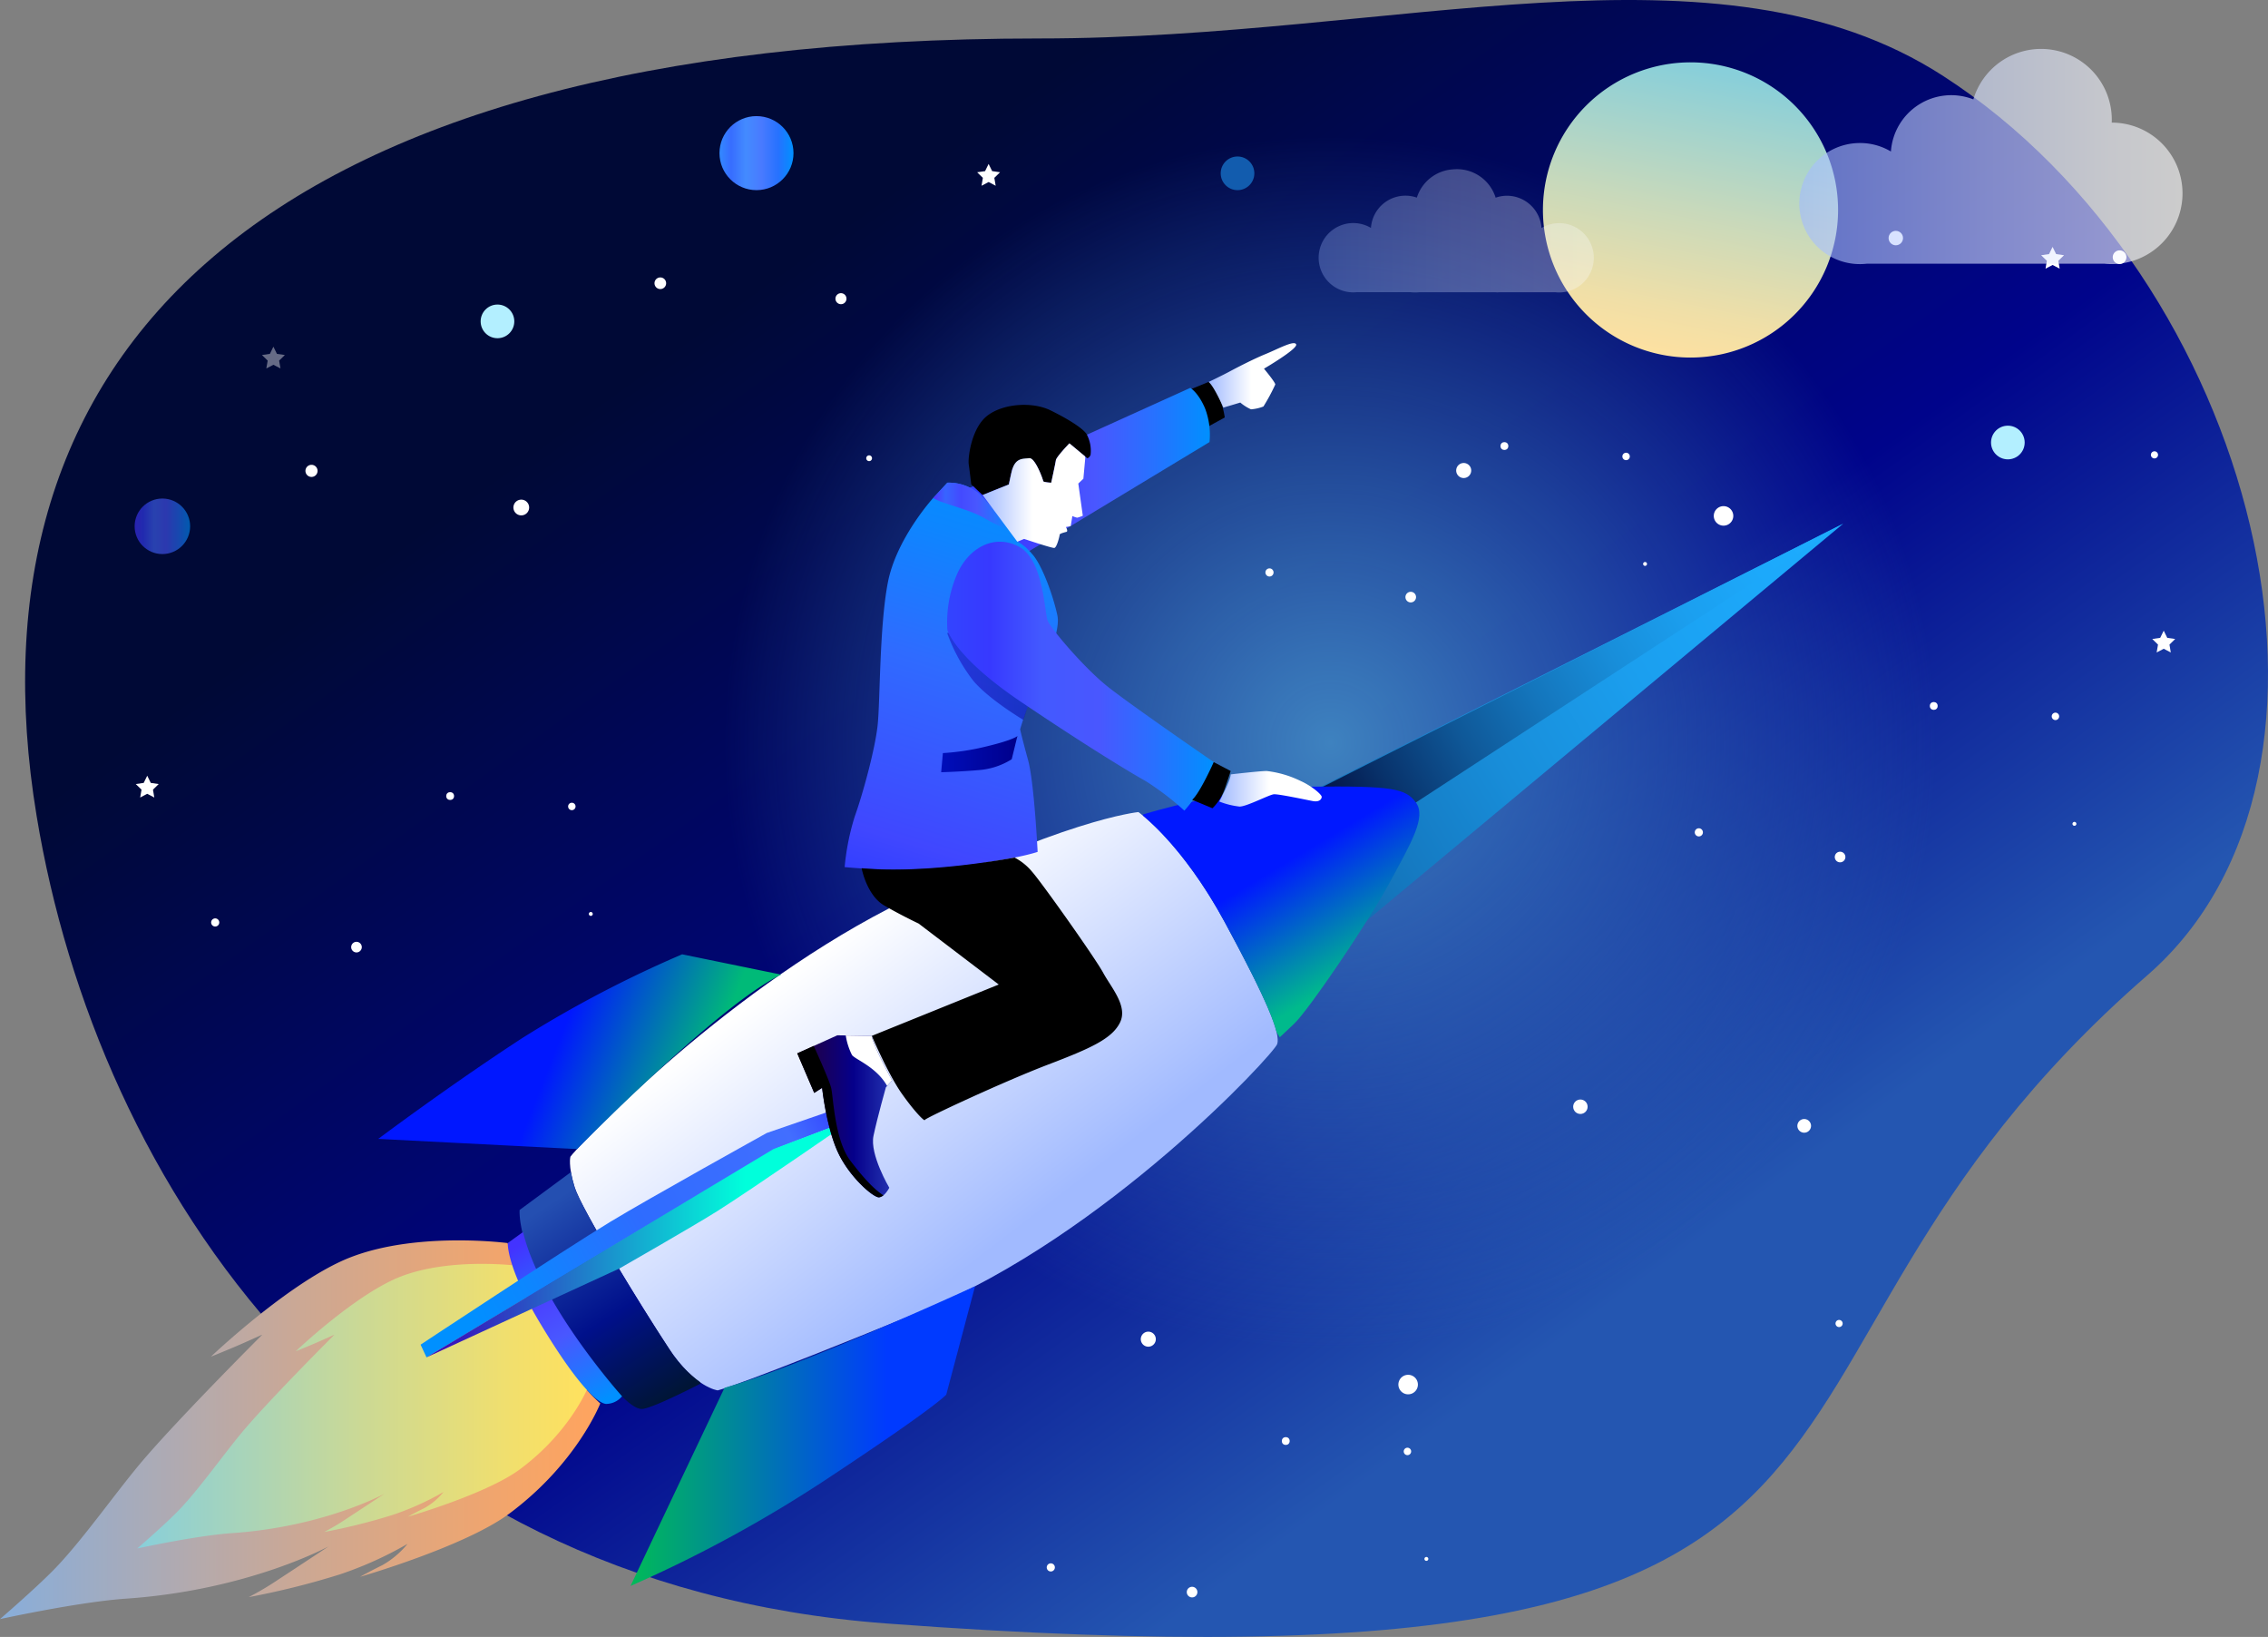 <svg id="flying-man" xmlns="http://www.w3.org/2000/svg" xmlns:xlink="http://www.w3.org/1999/xlink" width="441.716" height="318.731" viewBox="0 0 441.716 318.731">
  <rect x="0" y="0" width="441.716" height="318.731" fill="#808080" stroke="none"/>
  <defs>
    <linearGradient id="linear-gradient" x1="0.286" y1="0.243" x2="0.739" y2="0.718" gradientUnits="objectBoundingBox">
      <stop offset="0" stop-color="#000936"/>
      <stop offset="0.594" stop-color="#00048b"/>
      <stop offset="1" stop-color="#2456b1"/>
    </linearGradient>
    <radialGradient id="radial-gradient" cx="0.5" cy="0.5" r="0.5" gradientUnits="objectBoundingBox">
      <stop offset="0" stop-color="#3e82bf"/>
      <stop offset="1" stop-color="#3e82bf" stop-opacity="0"/>
    </radialGradient>
    <linearGradient id="linear-gradient-2" x1="0.594" y1="0.031" x2="0.397" y2="1.011" gradientUnits="objectBoundingBox">
      <stop offset="0" stop-color="#88cfda"/>
      <stop offset="0.008" stop-color="#89cfd9"/>
      <stop offset="0.478" stop-color="#c8d9bb"/>
      <stop offset="0.822" stop-color="#f0dfa7"/>
      <stop offset="1" stop-color="#ffe1a0"/>
    </linearGradient>
    <linearGradient id="linear-gradient-3" y1="0.5" x2="1" y2="0.5" gradientUnits="objectBoundingBox">
      <stop offset="0" stop-color="#3389ff"/>
      <stop offset="0.159" stop-color="#376dff"/>
      <stop offset="0.354" stop-color="#438bff"/>
      <stop offset="0.568" stop-color="#497aff"/>
      <stop offset="0.794" stop-color="#2672ff"/>
      <stop offset="1" stop-color="#0090ff"/>
    </linearGradient>
    <linearGradient id="linear-gradient-4" y1="0.5" x2="1" y2="0.5" gradientUnits="objectBoundingBox">
      <stop offset="0" stop-color="#4333ff"/>
      <stop offset="0.159" stop-color="#373fff"/>
      <stop offset="0.354" stop-color="#4367ff"/>
      <stop offset="0.568" stop-color="#4957ff"/>
      <stop offset="0.794" stop-color="#2672ff"/>
      <stop offset="1" stop-color="#0090ff"/>
    </linearGradient>
    <linearGradient id="linear-gradient-5" x1="1.163" y1="0.193" x2="-0.009" y2="0.715" gradientUnits="objectBoundingBox">
      <stop offset="0" stop-color="#1dacff"/>
      <stop offset="0.135" stop-color="#1ca9fb"/>
      <stop offset="0.274" stop-color="#1b9fef"/>
      <stop offset="0.414" stop-color="#188eda"/>
      <stop offset="0.555" stop-color="#1476bd"/>
      <stop offset="0.696" stop-color="#0f5898"/>
      <stop offset="0.839" stop-color="#08326b"/>
      <stop offset="0.979" stop-color="#010737"/>
      <stop offset="1" stop-color="#00002e"/>
    </linearGradient>
    <linearGradient id="linear-gradient-6" x1="1.071" y1="0.315" x2="-0.148" y2="0.713" xlink:href="#linear-gradient-5"/>
    <linearGradient id="linear-gradient-7" y1="0.5" x2="1" y2="0.5" gradientUnits="objectBoundingBox">
      <stop offset="0" stop-color="#88aeda"/>
      <stop offset="0.042" stop-color="#8eadd4"/>
      <stop offset="0.496" stop-color="#cba895"/>
      <stop offset="0.828" stop-color="#f1a56d"/>
      <stop offset="1" stop-color="#ffa45e"/>
    </linearGradient>
    <linearGradient id="linear-gradient-8" y1="0.5" x2="1" y2="0.5" gradientUnits="objectBoundingBox">
      <stop offset="0" stop-color="#88cfda"/>
      <stop offset="0.042" stop-color="#8ed0d4"/>
      <stop offset="0.496" stop-color="#cbd995"/>
      <stop offset="0.828" stop-color="#f1df6d"/>
      <stop offset="1" stop-color="#ffe15e"/>
    </linearGradient>
    <linearGradient id="linear-gradient-9" x1="0.672" y1="0.683" x2="-0.091" y2="-0.129" gradientUnits="objectBoundingBox">
      <stop offset="0" stop-color="#a1baff"/>
      <stop offset="0.488" stop-color="#fff"/>
    </linearGradient>
    <linearGradient id="linear-gradient-10" x1="0.844" y1="0.68" x2="0.564" y2="0.265" gradientUnits="objectBoundingBox">
      <stop offset="0" stop-color="#00ba8c"/>
      <stop offset="1" stop-color="#0018ff"/>
    </linearGradient>
    <linearGradient id="linear-gradient-11" y1="0.5" x2="0.745" y2="0.5" gradientUnits="objectBoundingBox">
      <stop offset="0" stop-color="#00ba58"/>
      <stop offset="1" stop-color="#003aff"/>
    </linearGradient>
    <linearGradient id="linear-gradient-12" x1="0.821" y1="0.567" x2="0.438" y2="0.494" gradientUnits="objectBoundingBox">
      <stop offset="0" stop-color="#00ba78"/>
      <stop offset="1" stop-color="#0017ff"/>
    </linearGradient>
    <linearGradient id="linear-gradient-13" x1="0.713" y1="1.008" x2="0.253" y2="0.096" gradientUnits="objectBoundingBox">
      <stop offset="0" stop-color="#001536"/>
      <stop offset="0.438" stop-color="#00108b"/>
      <stop offset="1" stop-color="#244fb1"/>
    </linearGradient>
    <linearGradient id="linear-gradient-14" x1="0.284" y1="0.01" x2="0.677" y2="1.044" gradientUnits="objectBoundingBox">
      <stop offset="0" stop-color="#4333ff"/>
      <stop offset="0.159" stop-color="#374eff"/>
      <stop offset="0.354" stop-color="#4a43ff"/>
      <stop offset="0.568" stop-color="#4957ff"/>
      <stop offset="0.794" stop-color="#2672ff"/>
      <stop offset="1" stop-color="#0090ff"/>
    </linearGradient>
    <linearGradient id="linear-gradient-15" x1="1.061" y1="0.315" x2="0.042" y2="0.63" gradientUnits="objectBoundingBox">
      <stop offset="0" stop-color="#3343ff"/>
      <stop offset="0.132" stop-color="#426eff"/>
      <stop offset="0.534" stop-color="#2e6cff"/>
      <stop offset="0.835" stop-color="#0d86ff"/>
      <stop offset="1" stop-color="#0090ff"/>
    </linearGradient>
    <linearGradient id="linear-gradient-16" y1="0.5" x2="0.745" y2="0.5" gradientUnits="objectBoundingBox">
      <stop offset="0" stop-color="#3d00ba"/>
      <stop offset="1" stop-color="#00ffdb"/>
    </linearGradient>
    <linearGradient id="linear-gradient-17" y1="0.5" x2="1" y2="0.5" gradientUnits="objectBoundingBox">
      <stop offset="0" stop-color="#3352ff"/>
      <stop offset="0.159" stop-color="#3737ff"/>
      <stop offset="0.354" stop-color="#4343ff"/>
      <stop offset="0.568" stop-color="#4957ff"/>
      <stop offset="0.794" stop-color="#2672ff"/>
      <stop offset="1" stop-color="#0090ff"/>
    </linearGradient>
    <linearGradient id="linear-gradient-18" x1="0.438" y1="1.067" x2="0.626" y2="-0.045" gradientUnits="objectBoundingBox">
      <stop offset="0" stop-color="#333fff"/>
      <stop offset="0.098" stop-color="#4047ff"/>
      <stop offset="0.524" stop-color="#2f6bff"/>
      <stop offset="0.833" stop-color="#0d86ff"/>
      <stop offset="1" stop-color="#0090ff"/>
    </linearGradient>
    <linearGradient id="linear-gradient-19" y1="0.5" x2="1" y2="0.5" gradientUnits="objectBoundingBox">
      <stop offset="0" stop-color="#1d00bb"/>
      <stop offset="1" stop-color="#00008b"/>
      <stop offset="1"/>
    </linearGradient>
    <linearGradient id="linear-gradient-20" y1="0.5" x2="1" y2="0.5" gradientUnits="objectBoundingBox">
      <stop offset="0" stop-color="#5233ff"/>
      <stop offset="0.159" stop-color="#3765ff"/>
      <stop offset="0.354" stop-color="#434aff"/>
      <stop offset="0.568" stop-color="#4957ff"/>
      <stop offset="0.794" stop-color="#2672ff"/>
      <stop offset="1" stop-color="#0090ff"/>
    </linearGradient>
    <linearGradient id="linear-gradient-21" y1="0.5" x2="1" y2="0.5" gradientUnits="objectBoundingBox">
      <stop offset="0" stop-color="#000ebb"/>
      <stop offset="1" stop-color="#00008b"/>
      <stop offset="1"/>
    </linearGradient>
    <linearGradient id="linear-gradient-22" y1="0.5" x2="1" y2="0.5" gradientUnits="objectBoundingBox">
      <stop offset="0" stop-color="#270036"/>
      <stop offset="0.594" stop-color="#05008b"/>
      <stop offset="1" stop-color="#2434b1"/>
    </linearGradient>
    <linearGradient id="linear-gradient-23" x1="0" y1="0.5" x2="1" y2="0.5" xlink:href="#linear-gradient-9"/>
    <linearGradient id="linear-gradient-24" y1="0.5" x2="1" y2="0.5" gradientUnits="objectBoundingBox">
      <stop offset="0" stop-color="#34f"/>
      <stop offset="0.159" stop-color="#3739ff"/>
      <stop offset="0.354" stop-color="#4359ff"/>
      <stop offset="0.568" stop-color="#4957ff"/>
      <stop offset="0.794" stop-color="#2672ff"/>
      <stop offset="1" stop-color="#0090ff"/>
    </linearGradient>
    <linearGradient id="linear-gradient-25" x1="0" y1="0.5" x2="1" y2="0.5" xlink:href="#linear-gradient-9"/>
    <linearGradient id="linear-gradient-26" x1="0" y1="0.5" x2="1" y2="0.5" xlink:href="#linear-gradient-9"/>
    <linearGradient id="linear-gradient-27" y1="0.5" x2="1" y2="0.5" gradientUnits="objectBoundingBox">
      <stop offset="0" stop-color="#a1baff"/>
      <stop offset="0.089" stop-color="#acc2ff"/>
      <stop offset="0.499" stop-color="#d9e3ff"/>
      <stop offset="0.816" stop-color="#f5f7ff"/>
      <stop offset="1" stop-color="#fff"/>
    </linearGradient>
    <linearGradient id="linear-gradient-28" x1="0" y1="0.5" x2="1" y2="0.5" xlink:href="#linear-gradient-27"/>
  </defs>
  <g id="flying" transform="translate(0 0)">
    <path id="Path" d="M422.409,190.22C330.147,270.478,396.5,332.786,176.862,316.443,74.035,308.782,23.107,230.625,11.315,159.21-3.307,70.672,52.637,7.819,206.65,7.819c69.475,0,132.156-20.962,175.917,7.259C443.567,54.432,467.8,150.74,422.409,190.22Z" transform="translate(-4.182 -0.331)" fill="url(#linear-gradient)"/>
    <rect id="XMLID_126_" width="237.163" height="237.163" transform="translate(140.499 26.04)" fill="url(#radial-gradient)"/>
    <circle id="Oval" cx="3.277" cy="3.277" r="3.277" transform="translate(387.774 82.885)" fill="#b3efff"/>
    <g id="Group" transform="translate(26.219 12.142)">
      <circle id="Oval-2" data-name="Oval" cx="3.277" cy="3.277" r="3.277" transform="translate(67.392 47.158)" fill="#b3efff"/>
      <g id="Group_1" data-name="Group 1" transform="translate(0 0)">
        <path id="moon" d="M486.59,49.5a28.741,28.741,0,1,0,.1-40.645A28.74,28.74,0,0,0,486.59,49.5Z" transform="translate(-203.938 -0.49)" fill="url(#linear-gradient-2)"/>
        <circle id="Oval-3" data-name="Oval" cx="7.207" cy="7.207" r="7.207" transform="translate(113.908 10.467)" fill="url(#linear-gradient-3)"/>
        <circle id="Oval-4" data-name="Oval" cx="5.406" cy="5.406" r="5.406" transform="translate(0 84.929)" opacity="0.6" fill="url(#linear-gradient-4)"/>
        <circle id="Oval-5" data-name="Oval" cx="3.277" cy="3.277" r="3.277" transform="translate(211.524 18.329)" fill="#125cae"/>
        <path id="Path-2" data-name="Path" d="M288.422,34.95l.689,1.4,1.544.224-1.119,1.085L289.8,39.2l-1.377-.723-1.377.723.258-1.538-1.113-1.085,1.544-.224Z" transform="translate(-122.1 -15.175)" fill="#fff"/>
        <path id="Path-3" data-name="Path" d="M45.682,96.96l.689,1.4,1.544.224L46.8,99.674l.264,1.532-1.377-.723-1.383.723.264-1.532-1.113-1.09,1.544-.224Z" transform="translate(-18.654 -41.601)" fill="#fff" opacity="0.4"/>
        <path id="Path-4" data-name="Path" d="M2.862,242.54l.689,1.4,1.544.224-1.113,1.09.258,1.532-1.377-.723-1.377.723.264-1.532L.63,244.164l1.544-.224Z" transform="translate(-0.406 -103.642)" fill="#fff"/>
        <path id="Path-5" data-name="Path" d="M687.252,193.32l.689,1.4,1.544.224-1.113,1.09.258,1.532-1.377-.723-1.377.723.264-1.532-1.119-1.09,1.544-.224Z" transform="translate(-292.065 -82.666)" fill="#fff"/>
        <path id="Path-6" data-name="Path" d="M649.532,63.1l.689,1.4,1.544.224-1.113,1.09.264,1.532-1.383-.723-1.377.723.264-1.532-1.119-1.09,1.544-.224Z" transform="translate(-275.99 -27.172)" fill="#fff"/>
      </g>
    </g>
    <g id="Group-2" data-name="Group" transform="translate(0 66.821)">
      <g id="Path-7" data-name="Path" transform="translate(0 35.151)">
        <g id="Group_2" data-name="Group 2" transform="translate(173.237 0)">
          <path id="Path_2" data-name="Path 2" d="M.44,93.532,186.181.03,21.775,136.954" transform="translate(-0.44 -0.03)" fill="url(#linear-gradient-5)"/>
          <path id="Path_3" data-name="Path 3" d="M163.313,55.36,248.145.03l-102.3,51.7Z" transform="translate(-62.403 -0.03)" fill="url(#linear-gradient-6)"/>
        </g>
        <g id="Group_5" data-name="Group 5" transform="translate(0 51.17)">
          <g id="Group_3" data-name="Group 3" transform="translate(0 88.374)">
            <path id="Path_4" data-name="Path 4" d="M99.739,53.409c-8.631,6.416-29.054,12.3-29.054,12.3s1.635-.935,4.321-2.261A17.225,17.225,0,0,0,79.918,59.3a72.24,72.24,0,0,1-13.112,5.922,153.522,153.522,0,0,1-17.818,4.447,57.984,57.984,0,0,0,5.7-3.38c3.638-2.376,9.887-6.513,9.887-6.513s-15.6,8.545-39.44,10.186C15.808,70.607.55,73.946.55,73.946s7.374-6.358,10.88-10.025C17,58.1,23.481,48.743,28.559,42.833c7.563-8.8,23.091-24.285,23.091-24.285l-3.122,1.4c-3.122,1.4-6.9,2.9-6.9,2.9S57.246,7.966,68.866,3.479C81.961-1.577,99.434.73,99.434.73a62.168,62.168,0,0,0,7.253,17.146c5.911,10,10.771,14.071,10.771,14.071S112.96,43.584,99.739,53.409Z" transform="translate(-0.55 -0.205)" fill="url(#linear-gradient-7)"/>
            <path id="Path_5" data-name="Path 5" d="M121.672,48.162c-6.484,4.82-21.835,9.245-21.835,9.245s1.228-.7,3.248-1.7a12.855,12.855,0,0,0,3.69-3.116,54.362,54.362,0,0,1-9.853,4.447,116.3,116.3,0,0,1-13.388,3.345,44.4,44.4,0,0,0,4.287-2.542c2.731-1.785,7.431-4.895,7.431-4.895S83.529,59.369,65.608,60.6c-7.012.482-18.478,2.99-18.478,2.99s5.543-4.78,8.177-7.535c4.189-4.373,9.055-11.4,12.877-15.85,5.687-6.616,17.353-18.248,17.353-18.248l-2.347,1.05C80.843,24.061,78,25.191,78,25.191S89.738,14.007,98.472,10.633c9.841-3.8,22.977-2.066,22.977-2.066A46.547,46.547,0,0,0,126.9,21.45c4.442,7.517,8.1,10.57,8.1,10.57S131.605,40.777,121.672,48.162Z" transform="translate(-20.4 -3.6)" fill="url(#linear-gradient-8)"/>
          </g>
          <g id="Group_4" data-name="Group 4" transform="translate(73.67 0)">
            <path id="Path_6" data-name="Path 6" d="M66.081,75.969c.987-1.486,28.52-30.993,61.986-48.306S176.7,8.87,176.7,8.87,185.108,14.8,193.514,30.3s10.88,21.76,10.22,23.74-33.3,37.26-69.079,51.933-39.893,15.5-39.893,15.5-4.453-.493-9.56-8.24S68.222,86.2,66.9,81.909,66.081,75.969,66.081,75.969Z" transform="translate(-28.655 -3.895)" fill="url(#linear-gradient-9)"/>
            <path id="Path_7" data-name="Path 7" d="M313.607,3.362C311.627.562,308.993.062,293,.229s-32.64,5.44-32.64,5.44l.189.31c2.479,2.072,9.136,8.344,15.8,20.63,6.329,11.666,9.291,18.1,10.094,21.41l.626,1.01,2.8-2.64c2.8-2.64,14.34-19.62,18.627-27.533S315.587,6.162,313.607,3.362Z" transform="translate(-111.488 -0.2)" fill="url(#linear-gradient-10)"/>
            <path id="Path_8" data-name="Path 8" d="M104.85,189.54,86.55,228.12a255.916,255.916,0,0,0,38.906-21.267c20.939-13.847,22.586-15.993,22.586-15.993l5.606-21.1C153.644,169.76,120.016,185.254,104.85,189.54Z" transform="translate(-37.418 -72.46)" fill="url(#linear-gradient-11)"/>
            <path id="Path_9" data-name="Path 9" d="M79.4,61.094,60.116,57.14a224.868,224.868,0,0,0-31.16,16.32C14.777,82.693.93,93.08.93,93.08l38.74,1.98C39.676,95.054,67.042,67.027,79.4,61.094Z" transform="translate(-0.93 -24.466)" fill="url(#linear-gradient-12)"/>
            <path id="Path_10" data-name="Path 10" d="M77.915,165.293c-5.113-7.747-16.98-27.039-18.3-31.326a23.073,23.073,0,0,1-.717-2.927l-10,7.374s-.66,7.253,8.24,20.773,13.52,18.133,15.66,17.967,11.374-4.947,11.374-4.947l-.189-.31A23.992,23.992,0,0,1,77.915,165.293Z" transform="translate(-21.369 -55.959)" fill="url(#linear-gradient-13)"/>
            <path id="Path_11" data-name="Path 11" d="M47.855,151.37l-2.967,2.14s-.327,4.614,6.427,15.827,10.88,15.333,12.693,15.5a4.042,4.042,0,0,0,3.133-1.486S51.315,165.71,47.855,151.37Z" transform="translate(-19.662 -64.622)" fill="url(#linear-gradient-14)"/>
            <path id="Path_12" data-name="Path 12" d="M97.566,108.85l-14.84,5.113s-23.005,12.762-30.5,17.313c-9.4,5.7-36.927,23.906-36.927,23.906l1.153,2.473,68.253-40.72,15-5.773Z" transform="translate(-7.054 -46.502)" fill="url(#linear-gradient-15)"/>
            <path id="Path_13" data-name="Path 13" d="M17.31,159.363,54.9,142.05s14.438-8.252,19.126-11.213c6.777-4.275,26.54-17.967,26.54-17.967L84.9,118.8Z" transform="translate(-7.91 -48.215)" fill="url(#linear-gradient-16)"/>
          </g>
        </g>
      </g>
      <g id="Path-8" data-name="Path" transform="translate(155.276 0)">
        <path id="Path_14" data-name="Path 14" d="M133.45,15.406l3.627-1.486s.912.419,1.813,2.473a16.007,16.007,0,0,1,1.32,4.453l-3.627,1.98C136.577,22.826,134.764,17.88,133.45,15.406Z" transform="translate(-56.951 -6.377)"/>
        <path id="Path_15" data-name="Path 15" d="M64.76,48.913l37.093-22.42a14.406,14.406,0,0,0-.878-6.593c-1.32-3.076-2.858-3.96-2.858-3.96l-47.7,21.6" transform="translate(-21.567 -7.238)" fill="url(#linear-gradient-17)"/>
        <path id="Path_16" data-name="Path 16" d="M33.424,51.13s-7.144,7.856-8.791,16.429-1.486,22.914-1.98,27.7-2.967,13.686-4.453,17.806a47.019,47.019,0,0,0-1.98,9.893,110.082,110.082,0,0,0,21.926-.166c11.54-1.32,15.66-2.8,15.66-2.8s-.66-13.52-1.871-17.915S50.4,96.142,50.4,96.142s.442-1.647,1.538-4.614,6.593-13.52,5.715-17.583-3.076-10-4.947-11.982a10.564,10.564,0,0,0-2.64-2.307,79.906,79.906,0,0,0-7.253-9.015,9.091,9.091,0,0,0-6.593-2.531Z" transform="translate(-6.993 -20.943)" fill="url(#linear-gradient-18)"/>
        <path id="Path_17" data-name="Path 17" d="M51,99.08a33.53,33.53,0,0,0,5.113,9.342c3.185,3.736,9.727,7.586,9.727,7.586l.93-2.754L51.442,99.086" transform="translate(-21.814 -42.669)" opacity="0.5" fill="url(#linear-gradient-19)"/>
        <path id="Path_18" data-name="Path 18" d="M61.339,57.5a61.745,61.745,0,0,0-5.71-6.869A9.091,9.091,0,0,0,49.036,48.1L46.27,51.086c1.985,1.217,6.886,2.117,10.019,3.942A38.758,38.758,0,0,0,61.339,57.5Z" transform="translate(-19.799 -20.939)" fill="url(#linear-gradient-20)"/>
        <path id="Path_19" data-name="Path 19" d="M49.309,137.41a47.019,47.019,0,0,0,8.573-1.32c5.056-1.211,5.934-1.98,5.934-1.98l-1.1,4.5a14.036,14.036,0,0,1-6.157,2.089c-3.627.327-7.586.442-7.586.442Z" transform="translate(-20.949 -57.597)" fill="url(#linear-gradient-21)"/>
        <path id="Path_20" data-name="Path 20" d="M21.98,177.387s.987,5.274,4.4,7.253,6.7,3.518,6.7,3.518l15.608,11.873-24.727,10s3.185,7.471,5.824,11.213,4.5,5.5,4.5,5.165S49.9,218.824,58.247,215.64s12.527-5.056,14.071-8.24-1.756-6.811-3.3-9.669-11.982-17.583-13.847-19.671a11.029,11.029,0,0,0-3.409-2.749S34.616,178.6,21.98,177.387Z" transform="translate(-9.447 -75.155)"/>
        <path id="Path_21" data-name="Path 21" d="M14.647,235.729l-6.7-.109-7.8,3.518,3.3,7.7,1.538-.987s.769,7.362,2.967,12.309,7.035,9.124,8.131,9.015,1.98-1.871,1.98-1.871-3.845-6.484-3.076-10.111,2.416-9.451,2.416-9.451l1.211-1.32C18.606,244.411,14.871,237.6,14.647,235.729Z" transform="translate(-0.14 -100.856)" fill="url(#linear-gradient-22)"/>
        <path id="Path_22" data-name="Path 22" d="M21.661,235.75l-5.061-.08a12.69,12.69,0,0,0,1.217,3.822c.689.889,4.74,2.307,6.834,6l.97-1.056C25.621,244.433,21.885,237.621,21.661,235.75Z" transform="translate(-7.155 -100.878)" fill="#fff"/>
        <path id="Path_23" data-name="Path 23" d="M16.076,268.7a1.627,1.627,0,0,0,.832-.384c-2.106-1.383-4.321-3.965-6.439-6.76-3.076-4.069-3.3-12.418-3.736-14.18-.367-1.463-2.634-6.5-3.386-8.154L.14,240.666l3.3,7.7,1.538-.987s.769,7.362,2.967,12.309S14.98,268.807,16.076,268.7Z" transform="translate(-0.14 -102.39)"/>
        <path id="Path_24" data-name="Path 24" d="M58.8,37.19s-.327-2.8-.494-3.96.494-7.087,3.707-9.48,8.82-2.64,12.2-.987,6.427,3.546,7.087,4.7a6.811,6.811,0,0,1,.74,3.96c-.247.66-.66.66-.66.66L77.916,29.2s-2.554,2.64-2.64,3.3-.907,4.367-.907,4.367-1.567-.08-1.567-.327-1.567-4.614-2.72-4.453-2.691-.166-3.38,2.473c-.2.757-.58,2.64-.58,2.64l-5.113,2.06Z" transform="translate(-24.916 -9.694)"/>
        <path id="Path_25" data-name="Path 25" d="M79.955,34.76s-2.554,2.64-2.64,3.3-.907,4.367-.907,4.367-1.567-.08-1.567-.327-1.567-4.614-2.72-4.453-2.691-.166-3.38,2.473c-.2.757-.58,2.64-.58,2.64l-5.113,2.06,6.76,9.1,1.32-.551s5.383,1.813,5.882,1.756,1.044-2.364,1.044-2.582.935-.442,1.32-.551-.109-.935-.109-.935l.935-.166.327-1.98a4.332,4.332,0,0,0,.935.327,6.221,6.221,0,0,0,1.1-.384l-.878-6.266.987-.935.384-4.178-.1-.218Z" transform="translate(-26.95 -15.258)" fill="url(#linear-gradient-23)"/>
        <path id="Path_26" data-name="Path 26" d="M51.046,85.335s1.429,5.274,14.289,13.956,21.433,13.847,24.4,15.5a55.484,55.484,0,0,1,7.471,5.715,35.4,35.4,0,0,0,3.954-5.5,19.456,19.456,0,0,0,1.756-3.96s-15.827-10.88-20.555-14.616S71.263,85.111,70.6,83.573s-.769-11.758-5.5-14.4-10,0-12.309,5.606A23.619,23.619,0,0,0,51.046,85.335Z" transform="translate(-21.809 -29.486)" fill="url(#linear-gradient-24)"/>
        <path id="Path_27" data-name="Path 27" d="M134.16,150.259l3.96,1.647a9.783,9.783,0,0,0,2.393-3.793c.826-2.393,1.153-3.46,1.153-3.46l-3.3-1.733S135.646,149.02,134.16,150.259Z" transform="translate(-57.254 -61.351)"/>
        <path id="Path_28" data-name="Path 28" d="M145.582,146.6s5.606-.66,7.007-.66a20.262,20.262,0,0,1,6.513,1.894c2.393,1.067,4.206,2.72,4.206,3.133s-.413,1.073-1.733.826-6.68-1.4-7.586-1.32-5.274,2.393-6.68,2.393a15.369,15.369,0,0,1-3.96-.987S145.582,147.834,145.582,146.6Z" transform="translate(-61.17 -62.638)" fill="url(#linear-gradient-25)"/>
        <path id="Path_29" data-name="Path 29" d="M139.77,8.324s2.64-1.262,4.069-2.031,4.614-2.416,7.035-3.409,5.606-2.749,5.934-1.871-6.266,4.728-6.266,4.728,2.2,2.64,2.2,3.076a37.627,37.627,0,0,1-2.307,4.287,8.463,8.463,0,0,1-2.416.551,8.356,8.356,0,0,1-2.089-1.32l-3.3.987S140.866,9.254,139.77,8.324Z" transform="translate(-59.644 -0.775)" fill="url(#linear-gradient-26)"/>
      </g>
    </g>
    <g id="Group-3" data-name="Group" transform="translate(59.49 54.015)">
      <circle id="Oval-6" data-name="Oval" cx="1.136" cy="1.136" r="1.136" transform="translate(67.977 0)" fill="#fff"/>
      <path id="Path-9" data-name="Path" d="M191.675,61.4a.562.562,0,1,1-.562-.562A.563.563,0,0,1,191.675,61.4Z" transform="translate(-81.331 -26.191)" fill="#fff"/>
      <path id="Path-10" data-name="Path" d="M73.864,77.4a1.532,1.532,0,1,1-1.532-1.532A1.532,1.532,0,0,1,73.864,77.4Z" transform="translate(-30.298 -32.597)" fill="#fff"/>
      <path id="Path-11" data-name="Path" d="M2.578,65.232A1.179,1.179,0,1,1,1.4,64.05,1.179,1.179,0,0,1,2.578,65.232Z" transform="translate(-0.22 -27.559)" fill="#fff"/>
      <path id="Path-12" data-name="Path" d="M182.246,6.883a1.073,1.073,0,1,1-1.073-1.073A1.075,1.075,0,0,1,182.246,6.883Z" transform="translate(-76.877 -2.74)" fill="#fff"/>
    </g>
    <g id="Group-4" data-name="Group" transform="translate(283.604 44.949)">
      <circle id="Oval-7" data-name="Oval" cx="1.406" cy="1.406" r="1.406" transform="translate(84.217 0)" fill="#fff"/>
      <path id="Path-13" data-name="Path" d="M237.949,76.154a.694.694,0,1,1-.694-.694A.693.693,0,0,1,237.949,76.154Z" transform="translate(-101.254 -32.537)" fill="#fff"/>
      <path id="Path-14" data-name="Path" d="M92,95.969a1.9,1.9,0,1,1-1.9-1.9A1.9,1.9,0,0,1,92,95.969Z" transform="translate(-38.029 -40.467)" fill="#fff"/>
      <path id="Path-15" data-name="Path" d="M3.7,80.893A1.463,1.463,0,1,1,2.233,79.43,1.462,1.462,0,0,1,3.7,80.893Z" transform="translate(-0.77 -34.228)" fill="#fff"/>
      <path id="Path-16" data-name="Path" d="M226.273,8.611a1.331,1.331,0,1,1-1.331-1.331A1.332,1.332,0,0,1,226.273,8.611Z" transform="translate(-95.735 -3.481)" fill="#fff"/>
    </g>
    <g id="Group-5" data-name="Group" transform="translate(222.18 214.088)">
      <circle id="Oval-8" data-name="Oval" cx="1.406" cy="1.406" r="1.406" transform="translate(84.211 0)" fill="#fff"/>
      <path id="Path-17" data-name="Path" d="M237.909,75.9a.694.694,0,1,1-.694-.694A.693.693,0,0,1,237.909,75.9Z" transform="translate(-101.214 -32.287)" fill="#fff"/>
      <path id="Path-18" data-name="Path" d="M91.959,95.719a1.9,1.9,0,1,1-1.9-1.9A1.9,1.9,0,0,1,91.959,95.719Z" transform="translate(-37.989 -40.217)" fill="#fff"/>
      <path id="Path-19" data-name="Path" d="M3.657,80.643A1.463,1.463,0,1,1,2.193,79.18,1.462,1.462,0,0,1,3.657,80.643Z" transform="translate(-0.73 -33.978)" fill="#fff"/>
      <path id="Path-20" data-name="Path" d="M226.233,8.361A1.331,1.331,0,1,1,224.9,7.03,1.332,1.332,0,0,1,226.233,8.361Z" transform="translate(-95.695 -3.231)" fill="#fff"/>
    </g>
    <g id="Group-6" data-name="Group" transform="translate(203.863 279.822)">
      <circle id="Oval-9" data-name="Oval" cx="0.763" cy="0.763" r="0.763" transform="translate(45.787 0)" fill="#fff"/>
      <path id="Path-21" data-name="Path" d="M129.757,42.009a.379.379,0,1,1-.379-.379A.378.378,0,0,1,129.757,42.009Z" transform="translate(-55.439 -18.292)" fill="#fff"/>
      <path id="Path-22" data-name="Path" d="M50.406,52.783a1.033,1.033,0,1,1-1.033-1.033A1.032,1.032,0,0,1,50.406,52.783Z" transform="translate(-21.065 -22.605)" fill="#fff"/>
      <path id="Path-23" data-name="Path" d="M2.394,44.582A.792.792,0,1,1,1.6,43.79.793.793,0,0,1,2.394,44.582Z" transform="translate(-0.81 -19.212)" fill="#fff"/>
      <path id="Path-24" data-name="Path" d="M123.416,5.283a.723.723,0,1,1-.723-.723A.72.72,0,0,1,123.416,5.283Z" transform="translate(-52.443 -2.494)" fill="#fff"/>
    </g>
    <g id="Group-7" data-name="Group" transform="translate(41.127 154.237)">
      <circle id="Oval-10" data-name="Oval" cx="0.763" cy="0.763" r="0.763" transform="translate(45.781 0)" fill="#fff"/>
      <path id="Path-25" data-name="Path" d="M129.167,41.159a.379.379,0,1,1-.379-.379A.378.378,0,0,1,129.167,41.159Z" transform="translate(-54.849 -17.442)" fill="#fff"/>
      <path id="Path-26" data-name="Path" d="M49.806,51.933A1.033,1.033,0,1,1,48.773,50.9,1.032,1.032,0,0,1,49.806,51.933Z" transform="translate(-20.471 -21.755)" fill="#fff"/>
      <path id="Path-27" data-name="Path" d="M1.8,43.742a.792.792,0,1,1-.792-.792A.793.793,0,0,1,1.8,43.742Z" transform="translate(-0.22 -18.367)" fill="#fff"/>
      <path id="Path-28" data-name="Path" d="M122.816,4.433a.723.723,0,1,1-.723-.723A.72.72,0,0,1,122.816,4.433Z" transform="translate(-51.849 -1.644)" fill="#fff"/>
    </g>
    <g id="Group-8" data-name="Group" transform="translate(330.074 136.694)">
      <circle id="Oval-11" data-name="Oval" cx="0.763" cy="0.763" r="0.763" transform="translate(45.781 0)" fill="#fff"/>
      <path id="Path-29" data-name="Path" d="M129.7,41.589a.379.379,0,1,1-.379-.379A.378.378,0,0,1,129.7,41.589Z" transform="translate(-55.379 -17.872)" fill="#fff"/>
      <path id="Path-30" data-name="Path" d="M50.336,52.363A1.033,1.033,0,1,1,49.3,51.33,1.032,1.032,0,0,1,50.336,52.363Z" transform="translate(-21.001 -22.185)" fill="#fff"/>
      <path id="Path-31" data-name="Path" d="M2.334,44.172a.792.792,0,1,1-.792-.792A.793.793,0,0,1,2.334,44.172Z" transform="translate(-0.75 -18.797)" fill="#fff"/>
      <path id="Path-32" data-name="Path" d="M123.346,4.863a.723.723,0,1,1-.723-.723A.72.72,0,0,1,123.346,4.863Z" transform="translate(-52.379 -2.074)" fill="#fff"/>
    </g>
    <g id="Group-9" data-name="Group" transform="translate(246.454 86.087)">
      <circle id="Oval-12" data-name="Oval" cx="0.763" cy="0.763" r="0.763" transform="translate(45.781 0)" fill="#fff"/>
      <path id="Path-33" data-name="Path" d="M128.977,41.4a.379.379,0,1,1-.379-.379A.378.378,0,0,1,128.977,41.4Z" transform="translate(-54.659 -17.682)" fill="#fff"/>
      <path id="Path-34" data-name="Path" d="M49.616,52.173a1.033,1.033,0,1,1-1.033-1.033A1.032,1.032,0,0,1,49.616,52.173Z" transform="translate(-20.281 -21.995)" fill="#fff"/>
      <path id="Path-35" data-name="Path" d="M1.614,43.982a.792.792,0,1,1-.792-.792A.793.793,0,0,1,1.614,43.982Z" transform="translate(-0.03 -18.607)" fill="#fff"/>
      <path id="Path-36" data-name="Path" d="M122.626,4.673a.723.723,0,1,1-.723-.723A.72.72,0,0,1,122.626,4.673Z" transform="translate(-51.659 -1.884)" fill="#fff"/>
    </g>
    <path id="Path-37" data-name="Path" d="M623.083,35.253a11.7,11.7,0,0,1,6.014,1.653,11.779,11.779,0,0,1,16.056-10.151A13.771,13.771,0,0,1,672.117,30.7c0,.2-.006.39-.017.58h.017a13.772,13.772,0,1,1,0,27.544c-.476,0-.947-.023-1.406-.069H624.362a11.787,11.787,0,1,1-1.28-23.5Z" transform="translate(-260.822 -7.405)" opacity="0.6" fill="url(#linear-gradient-27)"/>
    <path id="Path-38" data-name="Path" d="M494.938,68.243a6.68,6.68,0,0,0-3.443.947,6.749,6.749,0,0,0-6.731-6.284,6.647,6.647,0,0,0-2.2.379,7.894,7.894,0,0,0-7.535-5.555c-.264,0-.528.017-.786.04a7.883,7.883,0,0,0-7.024,5.5,6.729,6.729,0,0,0-8.94,5.9,6.747,6.747,0,1,0-3.443,12.55c.247,0,.494-.017.735-.04h10.364a8.151,8.151,0,0,0,.924.057,7.459,7.459,0,0,0,.8-.04h14.8c.149.006.3.023.453.023s.3-.017.453-.023H494.2a6.233,6.233,0,0,0,.735.04,6.748,6.748,0,1,0,0-13.5Z" transform="translate(-191.273 -24.792)" opacity="0.3" fill="url(#linear-gradient-28)"/>
  </g>
</svg>
